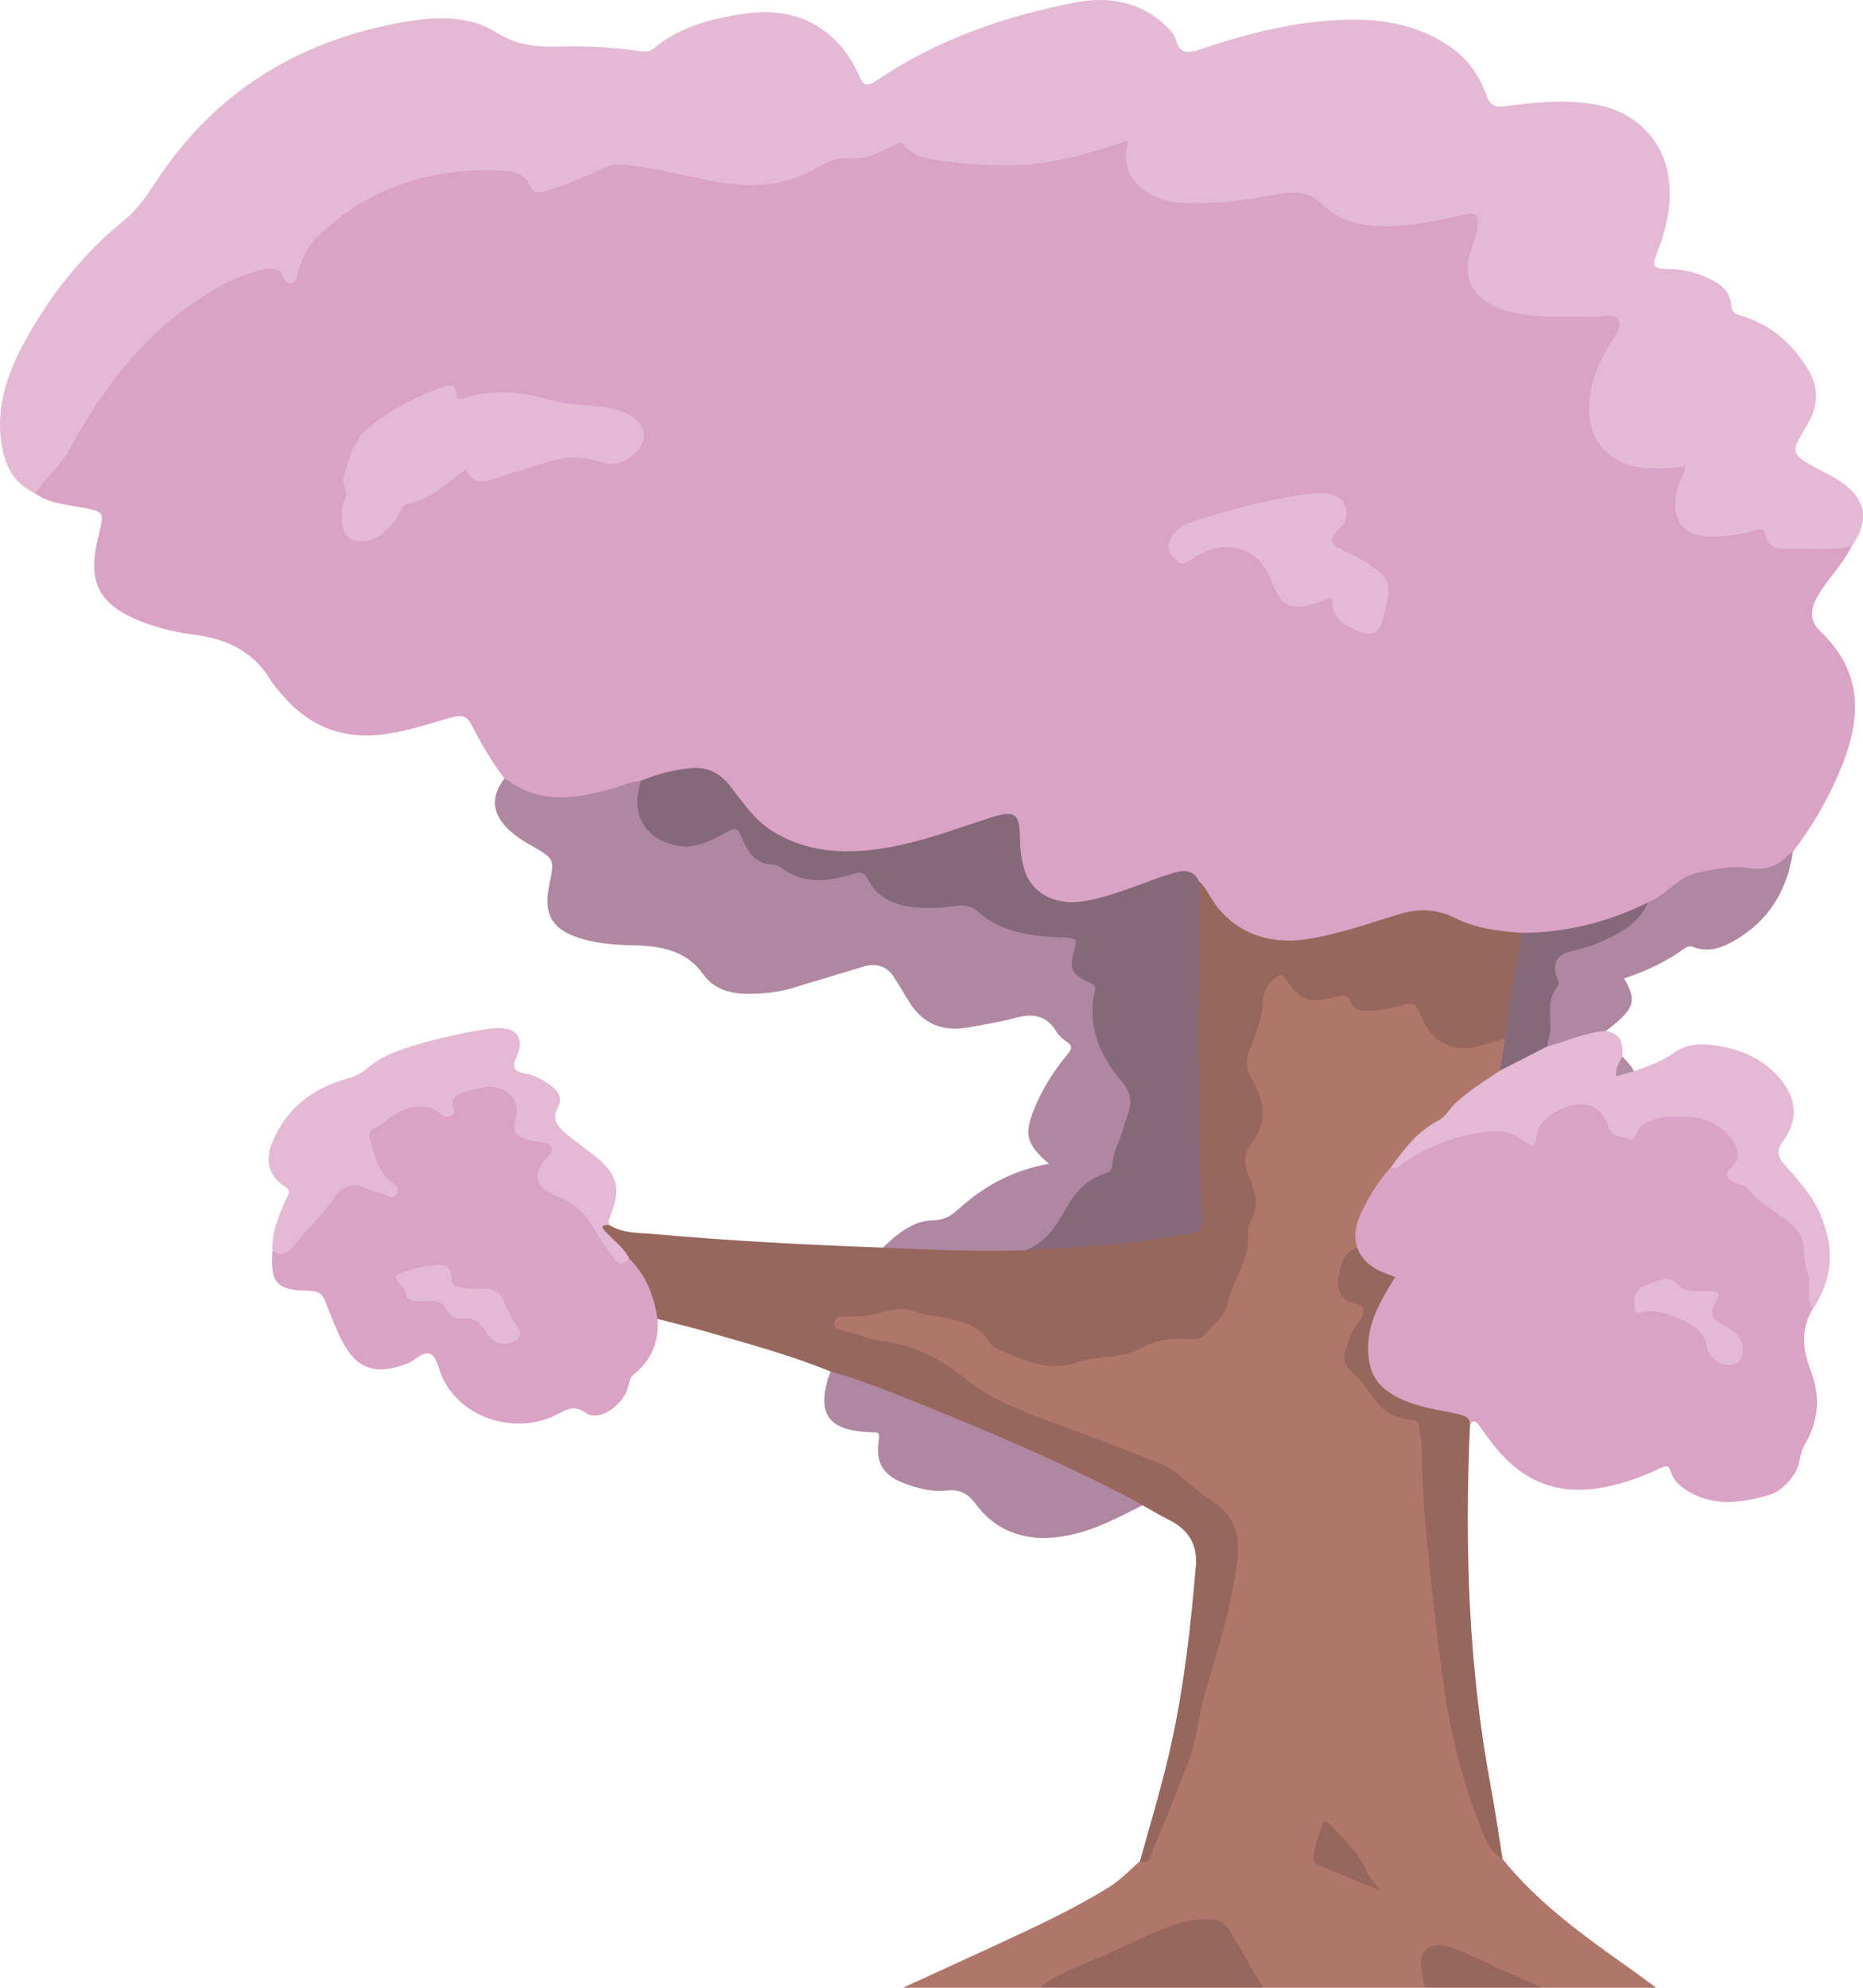 <?xml version="1.0" encoding="utf-8"?>
<!-- Generator: Adobe Illustrator 16.0.0, SVG Export Plug-In . SVG Version: 6.00 Build 0)  -->
<!DOCTYPE svg PUBLIC "-//W3C//DTD SVG 1.1//EN" "http://www.w3.org/Graphics/SVG/1.1/DTD/svg11.dtd">
<svg version="1.1" id="圖層_1" xmlns="http://www.w3.org/2000/svg" xmlns:xlink="http://www.w3.org/1999/xlink" x="0px" y="0px"
	 width="750px" height="800px" viewBox="0 0 750 800" enable-background="new 0 0 750 800" xml:space="preserve">
<g>
	<path fill-rule="evenodd" clip-rule="evenodd" fill="#B0766A" d="M363.485,800c11.984-5.489,23.996-10.921,35.943-16.469
		c16.111-7.482,32.323-14.85,47.261-24.167c4.52-2.819,8.158-6.796,12.198-10.243c2.002-0.679,2.679-2.423,3.255-3.919
		c7.377-19.132,17.505-37.52,20.453-57.883c2.075-14.336,9.315-27.474,11.203-41.843c1.083-8.219,3.199-16.305,3.044-24.671
		c-0.097-5.3-2.331-9.508-6.587-12.923c-4.753-3.819-9.858-7.292-14.355-11.359c-8.149-7.367-19.225-9.541-29.211-13.617
		c-13.635-5.557-27.562-10.517-41.26-15.932c-7.011-2.778-13.025-7.358-18.78-11.923c-9.854-7.821-21.098-12.716-33.992-14.576
		c-4.854-0.702-9.301-2.546-13.904-3.951c-2.18-0.662-4.219-1.86-3.857-4.35c0.379-2.67,2.632-3.679,5.265-3.621
		c6.458,0.133,12.579-1.422,18.79-2.646c6.774-1.331,31.977,4.341,35.939,8.888c5.274,6.052,12.363,9.004,19.676,12.038
		c3.922,1.629,7.812,2.29,11.971,1.257c7.058-1.77,14.274-2.679,21.505-3.572c4.872-0.611,9.443-2.149,13.606-4.514
		c3.131-1.777,6.56-2.977,10.12-2.373c11.308,1.935,17.519-4.572,20.284-12.236c2.921-8.119,7.331-15.907,8.661-24.482
		c0.772-5.004,0.965-10.05,3.085-14.878c1.385-3.148-0.21-6.397-1.472-9.365c-3.025-7.112-2.824-13.7,1.961-20.293
		c4.205-5.792,3.332-12.255-0.068-17.958c-4.297-7.212-4.132-14.003-0.759-21.362c2.062-4.501,3.09-9.388,3.634-14.307
		c0.42-3.789,1.723-7.245,5.15-9.822c2.519-1.891,4.822-2.03,6.546,0.628c4.62,7.135,11.093,9.041,19.553,6.141
		c2.587-0.887,4.804-0.167,6.239,2.063c2.244,3.475,5.672,4.074,9.694,3.379c3.305-0.572,6.595-1.215,9.886-1.873
		c5.535-1.11,6.843-0.457,8.94,4.316c1.184,2.687,2.454,5.318,4.575,7.521c4.31,4.481,9.594,6.038,16.116,4.851
		c4.118-0.748,7.852-3.448,12.399-2.129c1.052,4.351,0.083,8.541-1.243,12.701c-2.834,4.43-8.479,5.928-12.157,9.479
		c-10.632,10.258-23.896,18.251-32.123,30.58c-7.427,9.698-14.475,19.526-13.958,32.06c-3.04,2.464-4.754,5.633-5.773,9.115
		c-1.695,5.792-0.343,8.806,5.211,12.005c4.836,2.786,5.023,3.382,2.258,8.086c-1.143,1.943-2.267,3.886-3.236,5.903
		c-2.952,6.151-3.153,11.79,3.291,16.42c1.627,1.174,2.541,2.91,3.533,4.547c3.598,5.896,8.438,10.326,16.193,11.36
		c2.816,0.38,4.16,1.942,4.635,4.39c0.549,2.828,1.07,5.647,1.134,8.549c0.841,37.387,5.128,74.509,11.536,111.416
		c2.409,13.891,6.765,27.392,12.025,40.628c1.847,4.646,4.858,8.747,7.368,13.088c14.132,17.71,32.845,31.054,51.62,44.349
		c3.46,2.447,6.843,4.993,10.262,7.498c-15.354,0-30.701,0-46.054,0c-8.949-1.546-16.491-6.002-24.453-9.599
		c-4.173-1.885-8.182-4.109-12.633-5.432c-6.756-2.009-10.453,0.785-10.051,7.192c0.159,2.597,2.006,5.242-0.042,7.838
		c-21.715,0-43.435,0-65.149,0c-3.876-2.918-5.681-7.077-7.925-10.954c-1.473-2.547-2.766-5.168-4.36-7.664
		c-4.817-7.541-8.562-9.028-17.922-6.921c-6.596,1.488-12.569,4.341-18.557,7.103c-12.145,5.605-24.682,10.517-36.441,16.8
		c-1.449,0.777-3.228,0.802-4.657,1.637C400.178,800,381.832,800,363.485,800z"/>
	<path fill-rule="evenodd" clip-rule="evenodd" fill="#97665C" d="M418.525,800c6.394-5.035,14.159-7.994,21.664-11.178
		c11.55-4.895,22.524-10.896,34.591-14.832c4.154-1.356,8.337-1.555,12.629-1.422c3.227,0.099,5.836,1.322,7.354,3.894
		c4.607,7.813,9.091,15.685,13.625,23.538C478.431,800,448.48,800,418.525,800z"/>
	<path fill-rule="evenodd" clip-rule="evenodd" fill="#97665C" d="M573.537,800c-0.471-2.819-0.959-5.639-1.407-8.457
		c-0.996-6.275,3.798-10.153,10.48-8.227c8.931,2.579,16.646,7.531,25.184,10.904c4.397,1.736,8.62,3.837,12.922,5.779
		C604.988,800,589.264,800,573.537,800z"/>
	<path fill-rule="evenodd" clip-rule="evenodd" fill="#DAA2C4" d="M745.402,219.896c-3.474,7.147-9.462,12.887-13.493,19.737
		c-2.979,5.074-3.766,10.037,0.933,14.487c18.319,17.354,16.07,36.878,7.455,57.023c-4.785,11.196-10.983,21.765-18.507,31.673
		c-4.557,7.061-8.771,8.417-17.51,8.005c-11.596-0.545-23.237-0.211-32.013,8.547c-2.285,2.28-5.723,3.154-8.492,4.88
		c-15.682,8.315-32.579,12.585-50.789,12.468c-9.251-0.262-18.479-1.457-26.56-5.453c-9.142-4.518-17.816-3.838-26.921-0.746
		c-9.626,3.27-19.356,6.236-29.453,8.111c-20.444,3.795-33.822-1.482-44.459-17.542c-1.247-1.881-2.313-3.867-3.88-5.563
		c-3.049-4.225-7.244-3.485-11.473-2.061c-8.583,2.892-16.829,6.577-25.678,8.836c-5.768,1.474-11.526,2.828-17.651,1.619
		c-8.31-1.643-13.557-6.151-15.86-13.466c-1.179-3.743-1.847-7.571-1.919-11.5c-0.188-10.35-1.719-11.193-12.67-7.617
		c-12.305,4.018-24.494,8.36-37.352,10.847c-13.044,2.523-25.92,2.78-38.631-1.559c-7.537-2.573-13.79-6.695-18.881-12.28
		c-2.976-3.264-5.7-6.734-8.186-10.291c-4.968-7.106-12.002-8.541-20.431-6.908c-5.138,0.994-10.046,2.652-15.001,4.192
		c-10.078,2.869-19.923,6.606-30.724,6.821c-9.47,0.19-18.123-1.441-24.233-8.803c-5.146-7.03-9.507-14.448-13.433-22.085
		c-1.641-3.193-4.178-3.619-7.861-2.561c-8.323,2.389-16.509,5.124-25.207,6.54c-17.908,2.913-31.771-2.683-42.681-15.318
		c-1.837-2.127-3.766-4.244-5.178-6.598c-6.632-11.044-17.264-16.232-30.628-17.916c-6.44-0.813-12.793-2.251-18.881-4.43
		c-18.744-6.707-24.055-15.723-19.896-33.652c2.825-12.18,3.94-11.248-10.101-13.749c-5.284-0.94-10.659-1.77-15.01-5.027
		c-0.594-1.897,0.521-3.4,1.764-4.591c8.374-8.024,12.834-18.214,18.835-27.546c13.625-21.192,29.988-40.072,53.883-52.653
		c3.565-1.876,7.208-3.617,11.088-4.888c6.161-2.017,12.4-4.223,16.285,2.414c1.202,0.023,1.567-0.13,1.677-0.494
		c5.311-17.273,19.178-27.389,36.053-34.716c14.516-6.304,29.75-10.093,46.126-8.954c5.828,0.405,11.152,1.397,14.517,6.288
		c1.764,2.573,4.241,2.27,6.915,1.465c6.952-2.089,13.561-4.882,19.983-8.032c3.606-1.77,7.244-2.326,11.335-1.819
		c9.475,1.172,18.744,3.183,28.05,5.11c9.64,1.997,19.288,4.07,29.394,2.367c7.331-1.236,14.086-3.351,19.891-7.667
		c1.764-1.313,3.625-2.521,6.061-2.222c7.432,0.912,14.068-1.515,20.49-4.258c4.228-1.804,7.688-2.065,11.166,1.133
		c2.148,1.974,5.041,2.844,8.049,3.34c24.247,3.989,48.051,3.27,71.123-5.397c1.381-0.519,2.82-0.903,4.283-1.205
		c2.916-0.599,3.985,0.354,4.059,3.121c0.38,14.272,7.656,20.595,23.516,21.025c10.366,0.279,20.541-0.769,30.633-2.776
		c4.392-0.872,8.812-1.47,13.351-1.311c3.153,0.107,5.941,0.864,8.081,2.979c10.887,10.761,24.791,11.447,39.385,9.63
		c6.308-0.783,12.363-2.732,18.639-3.7c6.098-0.938,7.894,0.554,7.455,6.164c-0.283,3.578-1.732,6.92-2.692,10.364
		c-3.053,11.002,1.152,18.032,12.922,21.81c7.002,2.249,14.224,2.689,21.573,2.563c6.549-0.114,13.108-0.213,19.648,0.064
		c5.001,0.211,6.294,1.943,5.064,6.265c-0.75,2.647-2.354,4.958-3.707,7.375c-4.511,8.065-8.153,16.35-7.696,25.663
		c0.672,13.613,9.671,21.507,24.704,21.558c2.993,0.011,5.987,0.019,8.968-0.347c4.063-0.5,5.196,1.294,3.912,4.471
		c-1.682,4.165-3.099,8.309-2.774,12.84c0.435,6.106,4.018,9.713,10.741,10.337c6.042,0.562,11.979-0.161,17.743-1.77
		c3.812-1.06,6.48-0.634,7.962,3.152c1.266,3.237,4.461,3.838,7.82,3.797c7.103-0.087,14.219,0.409,21.308-0.386
		C743.052,218.975,744.36,218.933,745.402,219.896z"/>
	<path fill-rule="evenodd" clip-rule="evenodd" fill="#E4B9D4" d="M745.402,219.896c-8.862,1.79-17.857,0.781-26.793,1.002
		c-4.041,0.101-7.075-1.511-7.798-5.192c-0.585-3.016-1.91-2.929-4.589-2.135c-4.771,1.416-9.703,2.085-14.786,2.342
		c-15.462,0.783-18.977-7.881-16.02-19.886c0.686-2.792,2.989-5.099,2.893-8.534c-4.611,1.207-9.224,0.907-13.816,0.905
		c-13.923-0.002-23.827-8.691-24.704-21.391c-0.704-10.161,2.875-19.266,8.03-27.999c1.934-3.27,5.375-6.914,3.738-10.144
		c-1.641-3.237-6.741-1.178-10.283-1.35c-11.683-0.566-23.452,1.002-34.997-2.447c-11.486-3.433-18.817-11.905-13.882-24.9
		c1.321-3.482,2.56-7.023,2.528-10.833c-0.023-2.97-1.07-3.812-4.43-3.138c-11.596,2.327-23.018,5.382-35.207,4.812
		c-8.886-0.417-16.897-2.733-22.629-8.491c-5.636-5.657-11.889-5.54-18.776-4.251c-12.254,2.29-24.526,4-37.113,3.501
		c-11.226-0.447-20.156-5.819-22.785-14.159c-1.087-3.448-0.937-6.92,0.489-11.043c-10.078,3.063-19.247,6.233-28.891,8.057
		c-14.635,2.766-29.22,2.222-43.873,0.442c-6.701-0.814-13.347-1.47-17.999-6.821c-1.399-1.61-3.159-0.097-4.525,0.572
		c-5.142,2.524-10.869,5.457-16.258,4.911c-8.254-0.831-13.159,3.663-19.361,6.499c-13.223,6.048-27.077,4.859-40.884,1.85
		c-10.668-2.321-21.258-4.837-32.241-5.819c-2.642-0.235-4.644,0.097-6.829,1.104c-7.82,3.603-15.677,7.106-24.087,9.543
		c-2.838,0.823-5.156,0.688-6.033-1.747c-1.993-5.492-7.048-6.35-12.03-6.552c-28.795-1.174-53.476,7.33-73.367,26.436
		c-4.58,4.396-7.148,9.834-8.328,15.763c-0.284,1.401-0.443,2.763-2.194,3.173c-1.792,0.419-2.852-0.492-3.341-1.958
		c-1.485-4.452-5.074-4.395-8.991-3.384c-11.902,3.074-21.966,9.15-31.382,16.147c-20.769,15.438-34.627,35.553-46.401,56.979
		c-3.464,6.296-9.498,10.802-13.31,16.798c-8.789-3.981-12.057-11.207-13.44-19.307c-2.815-16.478,3.133-31.419,11.347-45.537
		c9.79-16.825,22.04-32.23,37.817-44.975c5.576-4.51,9.196-9.95,12.898-15.607c22.862-34.929,56.137-56.806,100.398-64.377
		c12.643-2.162,25.86-2.592,36.793,4.376c8.254,5.264,16.674,5.903,25.888,5.622c10.841-0.329,21.619,0.335,32.333,1.887
		c2.148,0.312,3.885-0.124,5.594-1.559c9.863-8.278,22.264-11.435,35.016-13.46C311,3.685,322.56,5.315,332.4,12.841
		c6.115,4.677,10.361,10.595,13.296,17.269c1.595,3.625,2.624,5.438,7.445,2.156c23.68-16.118,50.826-25.595,79.479-31.239
		c13.154-2.59,26.166-0.517,36.249,8.945c1.787,1.676,3.821,3.644,4.393,5.775c1.499,5.589,4.401,6.004,9.955,4.134
		c14.502-4.882,29.307-9.051,44.714-10.875c19.622-2.321,38.718-1.806,55.538,9.583c7.505,5.083,12.181,11.864,14.914,19.751
		c1.39,4.004,3.272,5,8.099,4.343c11.778-1.598,23.662-2.726,35.614-0.669c15.705,2.704,26.661,13.52,29.344,27.674
		c2.221,11.678-0.563,22.456-4.8,33.154c-1.622,4.103-0.694,5.395,4.196,5.384c6.596-0.014,12.876,1.604,18.685,4.597
		c4.379,2.257,7.181,5.568,7.459,10.062c0.16,2.59,1.408,3.45,3.775,4.136c12.479,3.617,20.888,11.492,27.059,21.575
		c4.182,6.837,4.31,13.904,0.53,20.898c-6.943,12.846-10.22,12.33,7.5,21.267c1.303,0.658,2.519,1.458,3.762,2.21
		C751.124,199.951,753.089,209.095,745.402,219.896z"/>
	<path fill-rule="evenodd" clip-rule="evenodd" fill="#DAA2C4" d="M546.465,502.318c-2.094-6.037,0.063-11.544,2.834-16.87
		c2.897-5.581,6.248-10.951,10.69-15.694c10.16-7.121,21.116-12.775,33.969-14.813c6.934-1.1,13.804-1.559,19.731,3.025
		c1.988,1.538,3.351,1.112,3.83-1.311c1.353-6.883,6.829-10.21,13.42-12.396c7.399-2.449,13.255-0.213,16.773,6.187
		c0.663,1.209,1.011,2.567,1.984,3.628c2.696,2.933,6.188,3.051,8.743,0.031c2.948-3.481,6.888-5.11,11.473-5.718
		c8.83-1.17,16.984,0.118,24.348,5.079c5.781,3.894,7.911,10.549,4.36,16.537c-1.582,2.66-0.54,3.675,1.718,5.308
		c7.985,5.773,15.852,11.705,23.128,18.218c1.878,1.683,3.446,3.835,3.675,6.181c0.891,9.036,3.835,17.914,2.628,27.116
		c-4.968,8.02-4.077,16.279-0.923,24.489c4.013,10.441,3.496,20.347-2.404,30.234c-2.07,3.481-1.572,7.83-4.1,11.649
		c-2.798,4.241-6.002,7.358-10.988,8.747c-10.938,3.034-21.838,4.424-32.132-1.992c-3.034-1.894-5.64-4.291-6.494-7.392
		c-0.914-3.299-2.345-2.596-4.626-1.529c-7.984,3.721-16.161,6.705-25.197,8.012c-17.305,2.496-30.121-3.729-40.259-15.767
		c-2.601-3.084-4.817-6.433-7.258-9.624c-0.996-1.307-2.107-2.654-3.588-0.355c-3.177-2.232-6.819-3.299-10.75-3.993
		c-7.176-1.273-14.224-2.968-20.536-6.557c-6.865-3.902-10.261-9.516-10.914-16.783c-0.887-9.863,2.079-18.81,7.642-27.094
		c2.235-3.331,1.572-4.804-2.313-6.366C550.25,510.621,546.164,507.827,546.465,502.318z"/>
	<path fill-rule="evenodd" clip-rule="evenodd" fill="#97665C" d="M482.66,354.648c2.747,2.383,4.04,5.618,5.992,8.458
		c8.272,12.025,21.861,17.296,37.378,14.893c12.931-2.005,25.033-6.373,37.356-10.089c7.93-2.394,15.146-2.065,22.515,1.623
		c8.3,4.152,17.569,5.285,26.897,5.928c1.313,1.28,1.106,2.819,0.832,4.324c-2.157,11.85-4.146,23.724-6.115,35.601
		c-0.169,1.013-0.544,1.972-1.531,2.615c-2.669,0.748-5.389,1.37-7.998,2.265c-14.494,4.969-22.84-2.516-26.341-12.391
		c-1.325-3.733-2.66-4.485-6.65-3.462c-4.621,1.183-9.333,2.241-14.22,2.464c-3.213,0.147-5.974-0.916-6.874-3.392
		c-1.257-3.466-3.135-3.202-6.216-2.365c-10.544,2.867-14.292,1.594-19.882-6.856c-1.509-2.282-2.309-2.336-4.498-0.667
		c-3.131,2.385-4.497,5.469-4.753,8.819c-0.521,6.829-2.614,13.299-5.315,19.558c-1.947,4.52-1.604,8.52,0.809,12.602
		c5.21,8.82,6.381,17.423-0.617,26.141c-3.222,4.015-2.276,8.764-0.479,13.156c2.436,5.967,4.163,11.655,0.365,17.933
		c-1.463,2.416-0.571,5.955-0.928,8.967c-1.037,8.741-6.842,16.122-8.501,24.856c-0.813,4.283-5.901,7.938-9.183,11.79
		c-1.746,2.051-4.429,1.563-6.801,1.463c-6.601-0.256-12.675,0.265-18.644,3.754c-7.52,4.398-17.255,2.629-25.267,5.498
		c-12.551,4.489-22.4-0.95-32.739-5.432c-0.974-0.422-1.993-1.149-2.505-1.984c-4.822-7.871-13.195-9.765-22.058-10.963
		c-2.564-0.348-5.261-0.67-7.564-1.646c-3.816-1.62-7.423-1.62-11.386-0.579c-5.727,1.497-11.545,2.778-17.62,2.216
		c-2.144-0.198-3.821,0.513-4.237,2.464c-0.494,2.307,1.81,2.853,3.469,3.266c5.544,1.39,10.823,3.556,16.573,4.357
		c12.578,1.744,23.031,7.251,32.405,14.865c12.008,9.748,26.894,14.643,41.562,20.05c12.23,4.514,24.384,9.227,36.5,13.98
		c8.396,3.291,13.923,10.607,21.423,15.278c11.449,7.119,11.432,17.016,9.776,27.904c-2.468,16.229-7.098,31.896-11.966,47.655
		c-3.062,9.913-3.675,20.537-7.555,30.408c-4.548,11.592-9.077,23.191-13.986,34.658c-0.772,1.803-0.476,5.903-5.192,4.49
		c4.525-16.122,9.393-32.162,12.921-48.516c5.005-23.199,7.61-46.639,9.604-70.16c0.689-8.11-2.336-14.452-10.439-18.553
		c-3.734-1.894-7.317-4.043-10.965-6.068c-5.073-0.43-8.849-3.473-13.035-5.539c-34.417-16.999-69.917-31.881-106.281-45.117
		c-2.221-0.811-4.667-1.307-6.271-3.15c-16.116-6.631-33.064-11.145-49.87-16.022c-6.554-1.901-13.228-3.456-19.851-5.168
		c-1.865-1.446-1.906-3.596-2.463-5.506c-1.947-6.598-4.827-12.757-9.781-18.007c-2.258-3.921-6.042-6.716-9.077-10.066
		c-1.038-1.149-2.103-2.571-1.005-4.088c0.713-0.988,1.956-0.658,2.984-0.096c5.567,3.458,12.103,3.069,18.351,3.63
		c30.5,2.734,61.091,4.33,91.714,5.419c3.67-1.604,7.633-1.731,11.504-1.314c15.238,1.646,30.527,0.598,45.784,0.97
		c21.45-1.196,42.872-2.612,63.993-6.492c3.474-0.637,5.184-2.367,5.146-5.589c-0.082-7.606,0.58-15.229-0.525-22.811
		c-0.394-2.693-0.53-5.391-0.53-8.101c0-31.979-0.022-63.959,0.036-95.939C480.84,360.043,480.1,357.019,482.66,354.648z"/>
	<path fill-rule="evenodd" clip-rule="evenodd" fill="#B087A0" d="M412.857,503.218c-19.165,0.528-38.302-0.139-57.43-1.104
		c5.64-5.343,11.979-10.808,20.143-10.987c6.143-0.137,8.712-3.138,12.145-6.108c9.758-8.433,21.07-14.266,34.604-16.63
		c-9.241-7.867-10.201-11.862-5.754-22.618c3.235-7.826,7.815-14.983,13.31-21.652c1.622-1.97,2.024-3.243-0.435-4.863
		c-1.632-1.073-3.227-2.489-4.168-4.074c-3.762-6.313-9.174-7.561-16.491-5.538c-6.042,1.672-12.327,2.665-18.543,3.787
		c-10.814,1.953-18.589-1.3-24.046-9.934c-2.135-3.375-4.127-6.825-6.289-10.186c-2.83-4.402-6.979-5.899-12.382-4.274
		c-9.735,2.927-19.453,5.905-29.197,8.805c-5.558,1.654-11.303,2.08-17.131,2.14c-7.459,0.076-14.109-2.199-17.999-7.741
		c-6.746-9.62-16.856-11.532-28.036-11.775c-6.184-0.134-12.322-0.523-18.31-1.941c-14.032-3.322-18.429-9.653-15.746-22.416
		c2.198-10.461,2.208-10.473-7.468-15.938c-3.186-1.8-6.211-3.758-8.812-6.236c-6.778-6.458-7.382-13.158-1.796-20.579
		c0.183,0.023,0.43-0.012,0.548,0.081c13.785,10.604,28.841,8.076,44.125,3.567c3.346-0.988,6.545-2.466,10.142-2.672
		c2.153,2.34,0.43,4.896,0.388,7.321c-0.173,10.024,6.29,17.042,16.692,17.517c5.42,0.246,10.179-1.918,14.745-4.291
		c6.998-3.638,7.953-3.483,11.083,3.309c2.094,4.535,5.115,7.799,10.732,8.64c1.668,0.25,3.272,0.864,4.607,1.788
		c7.468,5.159,15.641,4.721,24.069,2.648c7.414-1.823,7.437-1.811,11.829,4.001c3.981,5.262,9.676,7.943,16.5,8.429
		c5.202,0.37,10.495,0.587,15.659-0.333c4.027-0.717,7.551,0.035,10.398,2.501c9.022,7.819,20.366,9.485,32.09,10.143
		c7.661,0.428,8.616,1.226,6.984,7.964c-1.143,4.7,0.37,7.951,5.064,10.039c2.468,1.095,3.738,2.745,3.277,5.281
		c-2.313,12.834,1.677,24.59,10.283,34.272c6.604,7.433,3.949,14.115,1.454,21.056c-1.669,4.651-3.913,9.124-4.525,14.039
		c-0.302,2.445-1.659,3.956-4.095,4.983c-8.072,3.394-13.662,9.369-16.537,16.539C425.627,497.426,420.174,500.936,412.857,503.218z
		"/>
	<path fill-rule="evenodd" clip-rule="evenodd" fill="#DAA2C4" d="M253.338,506.554c6.938,6.887,9.973,15.262,11.367,24.273
		c0.517,8.731-2.07,16.379-9.548,22.282c-1.403,1.107-1.7,2.472-2.02,4.001c-0.91,4.341-3.556,7.764-7.414,10.409
		c-3.067,2.101-7.048,3.117-9.914,1.1c-4.246-2.977-6.929-1.811-10.956,0.339c-17.122,9.128-39.435,1.869-46.885-14.865
		c-1.39-3.117-1.901-7.564-4.461-8.987c-3.126-1.744-6.262,2.473-9.607,3.721c-12.579,4.705-20.138,2.373-26.021-8.821
		c-2.793-5.308-4.749-10.979-7.071-16.498c-0.983-2.34-2.203-3.902-5.576-3.965c-14.045-0.261-16.345-2.782-15.563-16.165
		c4.685-0.327,7.583-2.832,10.343-6.092c4.516-5.332,9.219-10.506,13.474-16.043c4.168-5.42,8.876-6.104,15.595-3.519
		c2.715,1.044,5.517,1.699,8.359,2.127c0.786-2.435-1.065-3.134-2.084-4.223c-4.767-5.102-6.879-11.233-7.748-17.653
		c-0.599-4.479,4.288-6.288,7.213-8.301c6.65-4.568,14.104-8.047,22.633-3.043c2.286,1.344,3.076,0.612,3.57-1.742
		c1.156-5.535,10.01-9.665,17.867-8.603c6.618,0.896,11.12,6.12,10.613,12.311c-0.645,7.892-0.645,7.892,7.77,9.826
		c7.089,1.631,7.77,3.369,3.501,8.938c-4.232,5.515-3.56,9.837,3.026,12.379c8.876,3.431,14.247,9.532,18.47,16.891
		c1.376,2.404,2.953,4.707,4.598,6.962C248.374,505.652,250.221,507.281,253.338,506.554z"/>
	<path fill-rule="evenodd" clip-rule="evenodd" fill="#E4B9D4" d="M729.77,526.826c-3.24-4.506-0.278-9.707-2.103-14.535
		c-1.207-3.199-1.325-6.899-1.513-10.465c-0.311-6.172-5.567-9.836-10.385-13.207c-4.292-3.004-8.908-5.531-11.76-9.907
		c-1.271-1.945-3.922-1.794-5.832-2.807c-2.628-1.399-4.365-3.173-1.628-5.55c4.521-3.932,3.364-8.262,0.563-11.953
		c-3.936-5.19-9.776-8.469-16.911-8.824c-4.795-0.237-9.713-0.682-14.43,0.992c-2.701,0.961-5.101,2.249-6.467,4.591
		c-0.851,1.457-1.139,3.967-3.424,3.197c-2.925-0.987-7.025-0.769-8.204-4.38c-1.654-5.056-4.479-9.338-10.818-9.429
		c-6.952-0.102-12.433,3.229-16.624,8.158c-0.648,0.763-0.919,1.854-1.147,2.831c-1.54,6.586-1.448,6.499-7.811,2.274
		c-4.763-3.163-10.361-2.663-15.673-1.865c-11.797,1.773-22.346,6.266-31.784,12.913c-1.042,0.733-2.125,2.139-3.83,0.893
		c5.233-7.193,10.503-14.359,19.068-18.782c3.054-1.577,4.333-4.574,6.642-6.761c5.452-5.159,11.961-9.105,18.209-13.354
		c3.369-4.465,8.986-5.858,13.849-8.27c1.802-0.893,3.644-1.726,5.467-2.588c5.672-2.135,11.267-4.469,17.382-5.409
		c1.957-0.3,4.009-1.123,5.855,0.357c6.741,1.015,6.828,5.577,6.687,10.262c0.032,1.819-0.489,3.586-0.713,5.42
		c1.724,1.087,3.702-0.401,5.348,0.563c5.622-2.154,11.313-3.891,16.263-7.569c5.493-4.081,12.61-3.646,19.242-2.418
		c9.187,1.703,17.053,5.653,22.949,12.48c7.13,8.264,7.938,16.796,1.494,25.723c-2.519,3.493-2.304,5.92,0.402,8.961
		c5.494,6.172,11.084,12.329,14.416,19.784C738.482,501.428,738.34,514.383,729.77,526.826z"/>
	<path fill-rule="evenodd" clip-rule="evenodd" fill="#E4B9D4" d="M253.338,506.554c-4.013,4.266-5.86,0.19-7.514-1.937
		c-2.88-3.713-5.293-7.739-7.661-11.753c-3.213-5.461-8.03-9.032-14.237-11.592c-8.725-3.601-9.768-8.914-3.579-15.58
		c3.172-3.423,2.642-4.922-2.148-5.931c-1.444-0.304-2.953-0.367-4.37-0.741c-6.582-1.73-7.445-3.067-6.07-9.145
		c1.829-8.084-4.84-14.008-13.675-12.116c-2.354,0.502-4.717,1.017-6.998,1.738c-3.218,1.019-5.777,2.512-4.575,6.302
		c0.348,1.09,0.499,2.528-0.777,3.264c-1.413,0.813-2.912,0.409-4.104-0.607c-7.642-6.523-18.132-1.488-23.612,3.73
		c-1.755,1.673-6.436,1.902-5.174,6.12c1.855,6.17,2.87,12.688,8.501,17.199c1.846,1.48,3.693,2.673,2.34,4.922
		c-1.654,2.753-3.574,0.593-5.626,0.082c-2.875-0.717-5.507-1.718-8.213-2.817c-5.174-2.098-9.082,1.121-11.262,4.343
		c-4.447,6.575-10.325,12.059-15.403,18.127c-2.057,2.464-4.547,6.592-9.511,3.215c-0.315-7.644,2.637-14.585,5.836-21.424
		c0.878-1.873,1.618-2.813-0.864-4.411c-6.723-4.322-7.77-10.733-5.224-17.224c5.183-13.212,15.366-22.083,30.326-26.187
		c3.04-0.83,5.544-1.946,7.966-4.071c5.869-5.157,13.529-7.737,21.189-9.955c8.867-2.567,17.944-4.444,27.104-5.969
		c10.951-1.821,15.915,2.559,11.875,11.378c-2.176,4.75-0.526,5.773,3.876,6.591c3.734,0.694,6.911,2.604,9.854,4.674
		c3.218,2.261,4.959,5.369,2.989,8.919c-2.432,4.382-0.389,7.437,2.916,10.239c2.861,2.422,5.851,4.725,8.895,6.955
		c12.56,9.202,14.251,14.713,8.647,28.247c-0.219,0.531,0.192,1.279,0.311,1.924c-2.294-0.093-4.013,0.087-1.709,2.551
		C246.994,499.181,251.18,502.135,253.338,506.554z"/>
	<path fill-rule="evenodd" clip-rule="evenodd" fill="#B087A0" d="M334.425,552.018c12.884,3.473,25.047,8.615,37.287,13.526
		c26.77,10.731,53.22,22.075,78.756,35.088c3.231,1.646,6.367,3.456,9.544,5.192c-10.325,5.076-20.326,10.69-32.26,12.525
		c-14.822,2.29-26.674-1.893-34.983-13.055c-3.104-4.175-6.239-6.002-11.756-5.398c-4.84,0.529-9.653-0.446-14.297-1.943
		c-10.96-3.53-14.475-8.399-12.898-18.825c0.324-2.149-0.05-2.786-2.281-2.662c-0.375,0.017-0.75,0-1.125-0.017
		c-16.354-0.711-21.208-6.64-17.245-21.092C333.479,554.226,334,553.134,334.425,552.018z"/>
	<path fill-rule="evenodd" clip-rule="evenodd" fill="#97665C" d="M546.465,502.318c2.445,6.592,8.487,9.428,15.257,11.585
		c-5.448,8.743-10.576,17.305-10.942,27.457c-0.43,11.848,4.278,18.512,16.505,23.067c6.408,2.39,13.264,3.199,19.9,4.762
		c2.573,0.604,4.566,1.373,4.616,4.118c-2.244,48.854-0.672,97.525,8.373,145.867c1.801,9.624,3.154,19.313,4.713,28.979
		c-5.114-2.951-6.925-7.929-8.771-12.616c-7.322-18.586-12.153-37.677-14.914-57.304c-2.696-19.165-4.703-38.362-6.627-57.585
		c-1.28-12.749-2.185-25.498-2.23-38.305c-0.009-2.67-0.854-5.324-0.987-7.995c-0.109-2.199-1.175-2.819-3.451-2.976
		c-6.632-0.464-11.39-3.729-14.937-8.648c-2.619-3.638-4.968-7.351-8.629-10.418c-2.815-2.364-4.379-5.828-2.414-9.706
		c0.997-1.968,1.207-4.266,2.208-6.226c1.48-2.901,4.543-5.564,4.758-8.458c0.274-3.695-5.361-2.844-7.72-5.283
		c-2.792-2.881-3.063-5.978-2.271-8.937C540.066,509.34,540.117,503.997,546.465,502.318z"/>
	<path fill-rule="evenodd" clip-rule="evenodd" fill="#B087A0" d="M646.461,414.947c-8.291,0.581-15.646,4.088-23.466,6.139
		c-0.987-7.338-1.192-14.673,1.211-21.821c0.782-2.33,1.275-4.403,0.581-6.866c-1.262-4.469,0.735-7.877,5.302-9.985
		c1.17-0.54,2.399-0.945,3.67-1.228c12.291-2.741,22.017-8.936,29.637-17.97c7.577-3.007,11.852-10.419,20.6-12.117
		c6.398-1.242,12.943-2.819,19.215-1.823c6.942,1.102,12.034-0.18,16.417-4.88c0.585-0.628,1.436-1.058,2.162-1.579
		c-2.304,14.915-9.132,27.478-23.562,35.767c-4.899,2.815-10.353,4.944-16.408,2.592c-1.395-0.542-2.418-0.372-3.57,0.469
		c-7.335,5.357-15.604,9.229-24.452,12.149C659.205,402.95,658.048,406.198,646.461,414.947z"/>
	<path fill-rule="evenodd" clip-rule="evenodd" fill="#B48CA4" d="M657.783,431.191c-2.276,0.617-4.553,1.237-7.309,1.986
		c-0.063-3.169,1.243-5.583,2.674-7.969C654.785,427.144,656.828,428.822,657.783,431.191z"/>
	<path fill-rule="evenodd" clip-rule="evenodd" fill="#85687A" d="M663.396,363.216c-3.351,8.305-11.075,12.414-19.179,15.967
		c-3.479,1.527-7.213,2.64-11.057,3.491c-6.522,1.447-8.501,5.173-6.312,10.878c0.447,1.164,1.023,2.447,0.232,3.406
		c-3.962,4.793-3.076,10.297-2.865,15.638c0.114,2.945-1.166,5.626-1.221,8.489c-6.362,3.259-12.725,6.517-19.087,9.772
		c0.695-4.287,1.385-8.572,2.075-12.858c1.152-14.326,4.434-28.375,6.819-42.54C630.843,375.363,647.631,371.016,663.396,363.216z"
		/>
	<path fill-rule="evenodd" clip-rule="evenodd" fill="#97665C" d="M555.625,760.91c-9.205-3.795-17.107-7.027-24.974-10.334
		c-0.759-0.323-1.814-1.133-1.81-1.712c0.036-5.267,1.933-10.252,3.798-15.113c0.686-1.794,2.313,0.041,3.245,1.059
		c5.315,5.778,11.427,11.004,14.302,18.403C551.082,755.512,553.129,757.455,555.625,760.91z"/>
	<path fill-rule="evenodd" clip-rule="evenodd" fill="#85687A" d="M412.857,503.218c9.104-3.57,12.935-11.007,17.208-18.396
		c3.305-5.715,8.232-10.532,15.339-12.748c2.112-0.66,2.268-1.832,2.368-3.444c0.315-5.132,3.163-9.673,4.424-14.488
		c1.541-5.868,5.75-11.445-0.315-18.493c-9.018-10.476-14.466-22.869-11.106-36.891c0.435-1.805-0.352-2.544-2.226-3.369
		c-6.975-3.069-8.108-5.488-6.321-12.04c1.591-5.841,1.504-5.758-5.16-6.046c-12.259-0.527-24.138-2.102-33.471-10.512
		c-2.601-2.342-5.768-2.667-9.758-2.067c-5.823,0.876-12.044,1.006-17.854,0.134c-7.148-1.073-13.373-4.384-16.527-10.858
		c-1.316-2.706-2.894-3.272-6.111-2.271c-10.046,3.123-20.042,4.347-29.046-2.67c-0.672-0.525-1.687-0.949-2.555-0.971
		c-7.189-0.188-10.312-4.413-12.583-9.829c-2.418-5.758-2.477-5.545-8.684-2.271c-5.311,2.805-10.878,5.575-17.373,4.436
		c-12.13-2.129-18.365-10.87-16.075-22.133c0.265-1.321,0.54-2.637,0.809-3.958c6.458-2.72,13.159-4.533,20.307-5.165
		c6.988-0.618,11.737,2.149,15.654,7.048c5.128,6.41,9.489,13.388,16.916,18.113c11.12,7.069,23.511,9.08,36.734,8.053
		c17.163-1.335,32.917-7.23,48.851-12.507c12.711-4.21,14.237-3.372,14.333,8.735c0.027,3.596,0.641,7.098,1.514,10.529
		c2.587,10.107,12.29,15.407,23.831,13.604c12.121-1.891,22.917-7.079,34.32-10.756c4.502-1.453,9.562-3.185,12.359,2.667
		c-0.023,36.157-0.416,72.322,0.188,108.473c0.159,9.404,0.438,18.854,0.822,28.277c0.123,3.032-0.914,4.522-4.511,5.083
		c-12.428,1.935-24.801,4.138-37.425,4.855C432.104,501.887,422.483,502.585,412.857,503.218z"/>
	<path fill-rule="evenodd" clip-rule="evenodd" fill="#E4B9D4" d="M187.621,188.983c-7.852,5.182-14.013,12.141-23.941,13.9
		c-1.755,0.31-2.024,2.296-2.815,3.603c-2.825,4.675-6.079,8.941-11.966,10.849c-6.042,1.958-10.933-0.971-11.166-6.788
		c-0.128-3.196-0.453-6.472,1.056-9.494c1.614-3.249-1.289-6.401-0.457-9.266c2.112-7.255,4.013-14.812,10.631-20.124
		c8.593-6.891,18.438-11.974,29.051-15.884c3.163-1.166,5.613-1.215,5.741,2.695c0.083,2.394,1.371,2.218,3.323,1.641
		c11.591-3.419,22.812-2.623,34.444,0.907c7.409,2.249,15.773,1.8,23.598,3.084c6.829,1.118,14.987,5.421,14.032,12.011
		c-0.896,6.162-9.388,12.243-15.951,10.186c-14.759-4.622-20.266-0.926-36.492,3.941c-2.651,0.796-5.238,1.788-7.907,2.526
		C194.057,194.081,189.55,194.537,187.621,188.983z"/>
	<path fill-rule="evenodd" clip-rule="evenodd" fill="#E4B9D4" d="M542.083,206.732c0.155,2.987-1.76,5.043-3.799,7.082
		c-2.957,2.958-2.911,5.134,1.518,7.178c5.453,2.516,10.791,5.265,15.407,9.101c3.108,2.58,4.343,5.421,3.685,8.987
		c-0.731,3.975-1.449,7.98-2.665,11.846c-1.243,3.939-4.662,5.155-8.707,3.425c-5.695-2.441-11.161-5.103-11.106-11.972
		c0.014-1.511-0.731-2.259-2.478-1.321c-0.795,0.428-1.608,0.856-2.463,1.16c-11.427,4.062-15.879,2.147-19.668-8.433
		c-5.068-14.125-19.549-17.848-32.574-8.319c-1.596,1.166-3.031,2.149-4.877,0.632c-2.532-2.089-4.918-4.305-3.744-7.844
		c1.408-4.252,4.904-6.786,9.242-8.196c15.792-5.138,31.844-9.443,48.549-11.436C536.826,197.615,542.356,200.922,542.083,206.732z"
		/>
	<path fill-rule="evenodd" clip-rule="evenodd" fill="#E4B9D4" d="M657.938,525.421c-0.544-5.052,2.103-7.573,5.133-8.359
		c3.813-0.992,8.127-4.721,12.186-0.228c3.071,3.411,7.322,2.675,11.34,2.749c6.047,0.108,6.349,0.464,3.766,5.077
		c-2.248,4.026-0.648,6.696,3.433,8.714c4.868,2.406,8.401,5.663,7.784,11.211c-0.494,4.391-5,6.135-9.178,3.878
		c-3.021-1.638-4.768-3.101-5.329-6.854c-0.96-6.391-7.35-9.408-13.301-11.789c-3.808-1.521-7.962-2.745-12.455-1.712
		C657.244,529.042,658.03,526.057,657.938,525.421z"/>
	<path fill-rule="evenodd" clip-rule="evenodd" fill="#E4B9D4" d="M202.938,540.923c-2.939-0.257-5.407-1.72-7.098-4.465
		c-2.144-3.473-4.539-6.482-9.937-5.82c-2.418,0.298-5.096-1.075-5.988-3.142c-1.677-3.895-4.84-4.109-8.556-3.845
		c-4.072,0.293-8.085,0.442-8.382-4.779c-0.027-0.409-0.649-0.793-1.01-1.182c-3.803-4.102-3.729-4.44,1.998-6.168
		c2.642-0.802,5.329-1.629,8.063-1.951c4.74-0.563,10.11-1.912,9.735,5.535c-0.146,2.832,3.446,2.741,5.599,3.245
		c2.107,0.496,4.452,0.298,6.682,0.207c4.219-0.17,7.171,1.289,8.748,4.943c1.691,3.919,3.479,7.772,6.011,11.368
		C210.712,537.591,207.627,540.864,202.938,540.923z"/>
</g>
</svg>
